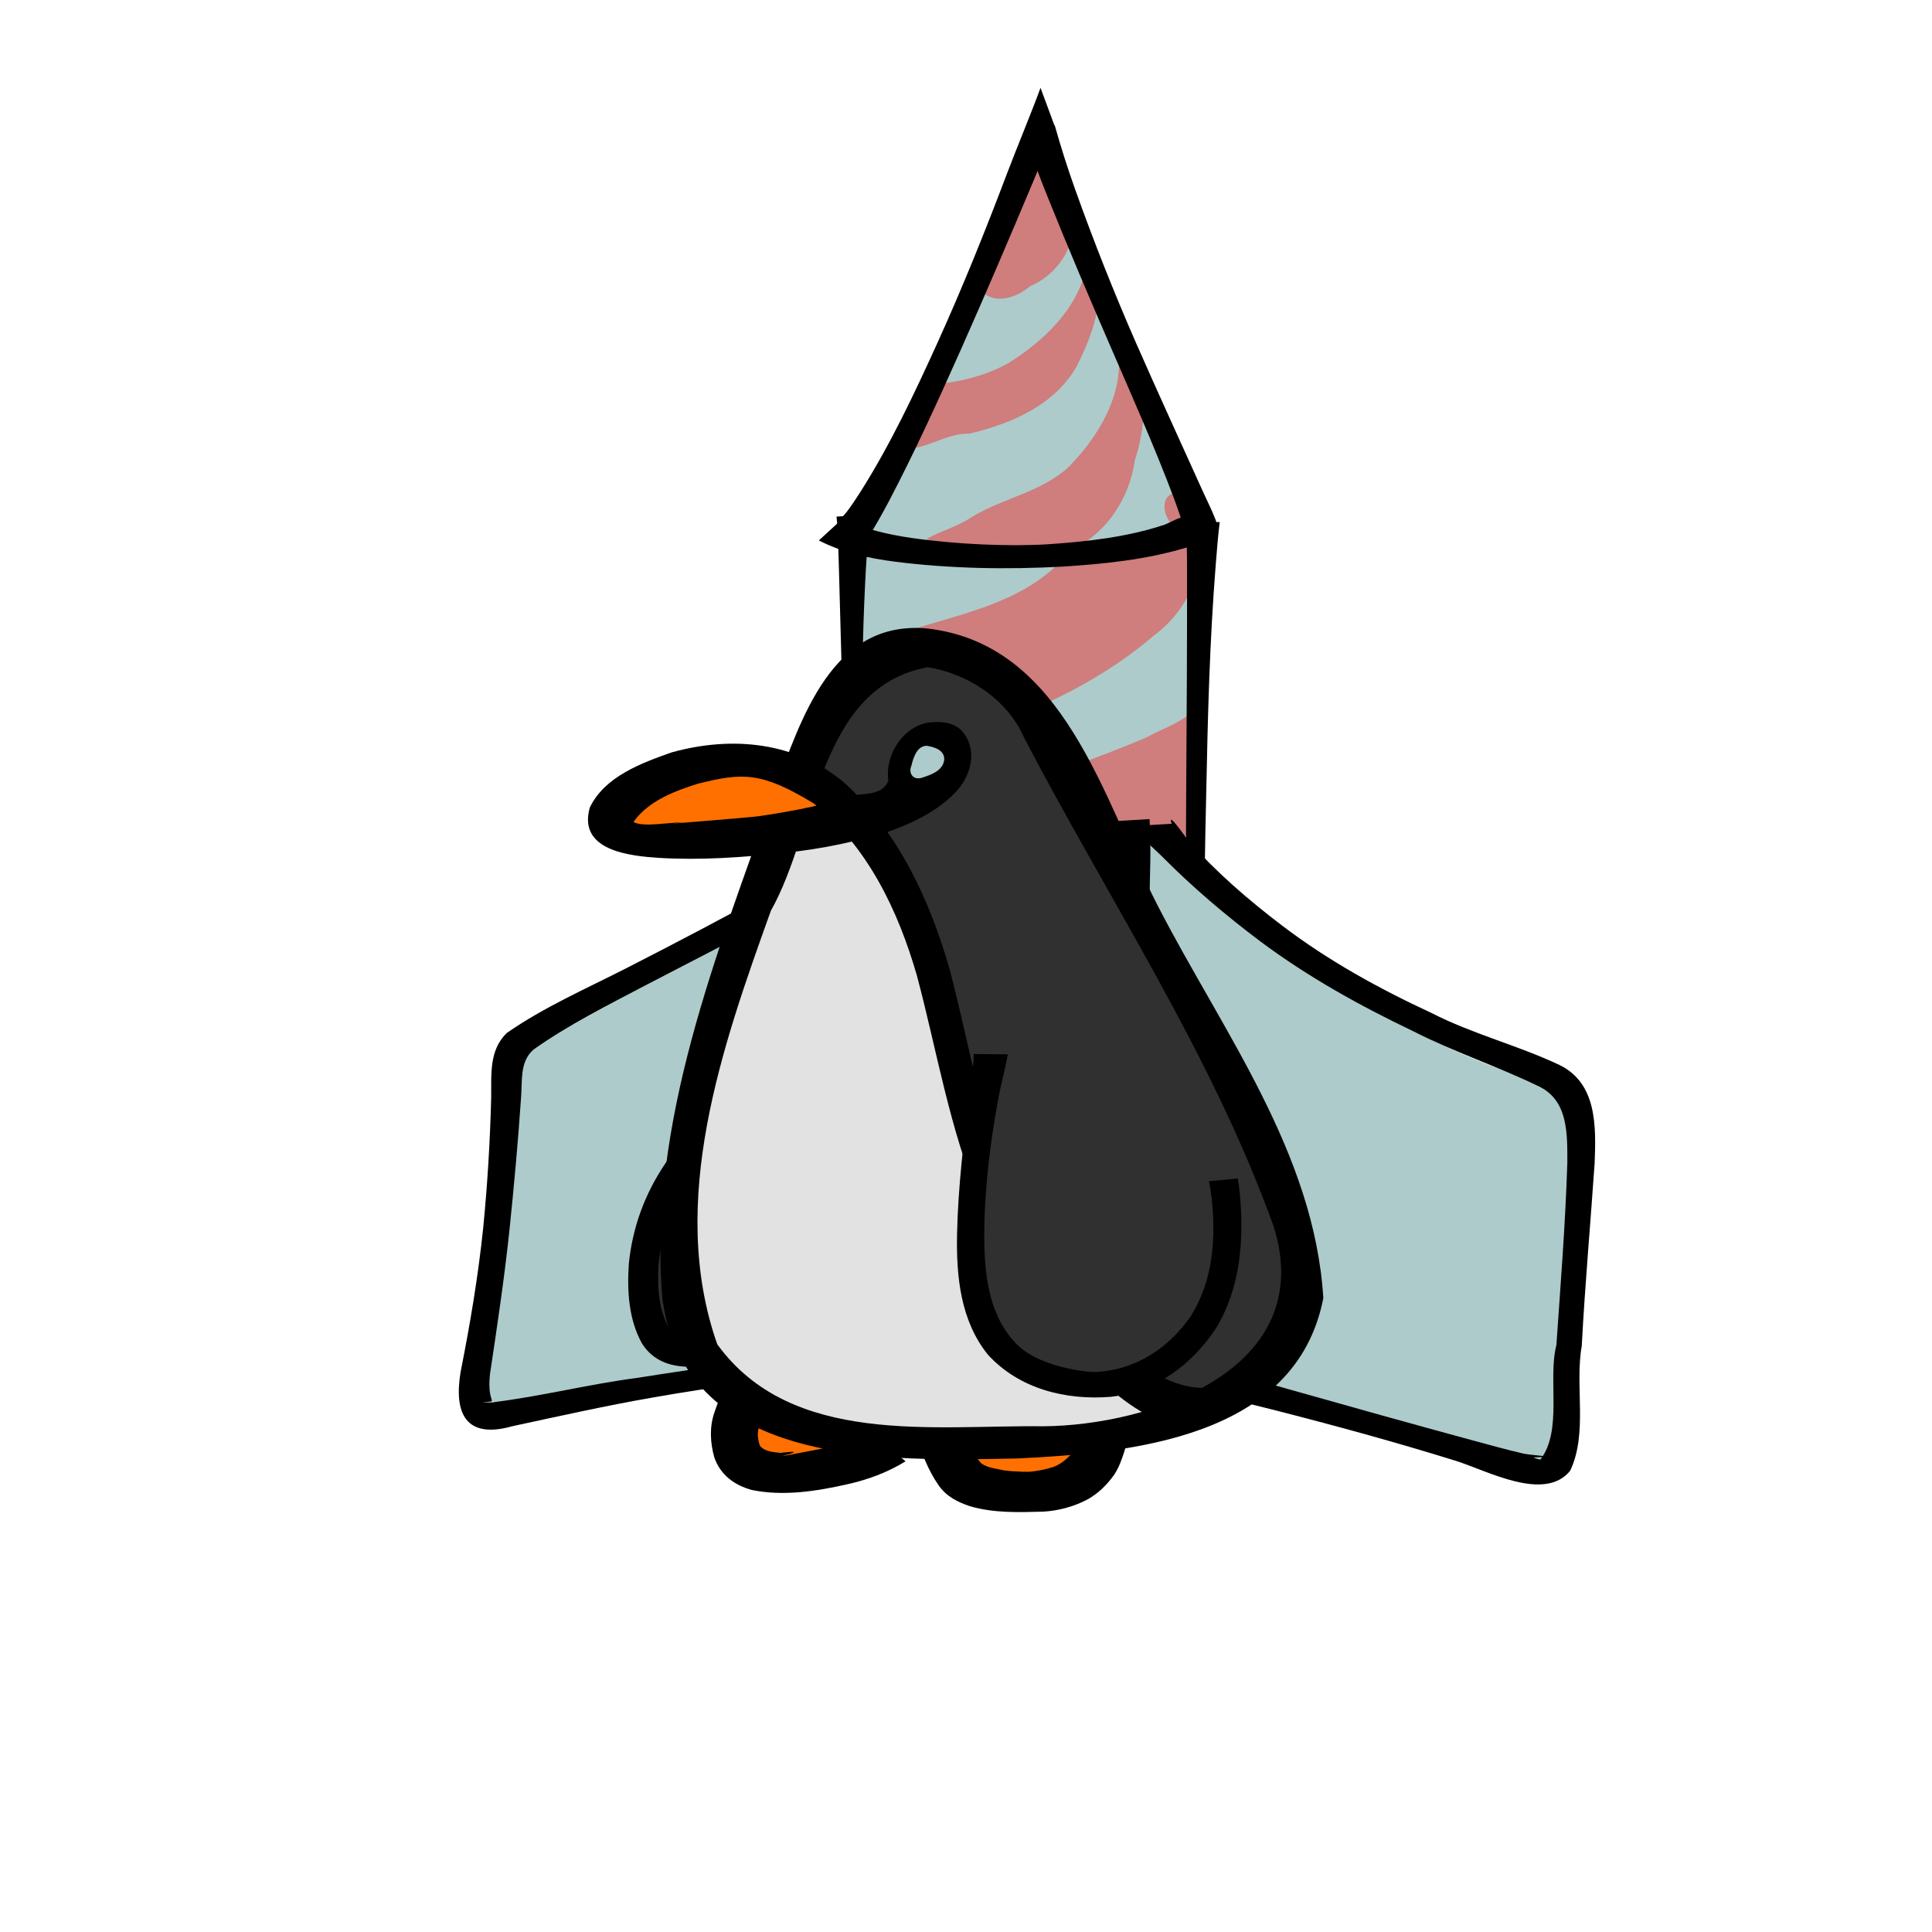 <?xml version="1.0" encoding="UTF-8" standalone="no"?>
<!-- Created with Inkscape (http://www.inkscape.org/) -->
<svg
   xmlns:dc="http://purl.org/dc/elements/1.1/"
   xmlns:cc="http://web.resource.org/cc/"
   xmlns:rdf="http://www.w3.org/1999/02/22-rdf-syntax-ns#"
   xmlns:svg="http://www.w3.org/2000/svg"
   xmlns="http://www.w3.org/2000/svg"
   xmlns:sodipodi="http://inkscape.sourceforge.net/DTD/sodipodi-0.dtd"
   xmlns:inkscape="http://www.inkscape.org/namespaces/inkscape"
   width="1000"
   height="1000"
   id="svg2"
   sodipodi:version="0.32"
   inkscape:version="0.43"
   version="1.0"
   sodipodi:docbase="/home/kkowal/tale/art/monster"
   sodipodi:docname="rocket-penguin.svg">
  <defs
     id="defs4" />
  <sodipodi:namedview
     id="base"
     pagecolor="#ffffff"
     bordercolor="#666666"
     borderopacity="1.0"
     inkscape:pageopacity="0.0"
     inkscape:pageshadow="2"
     inkscape:zoom="0.7"
     inkscape:cx="700.01562"
     inkscape:cy="524.18599"
     inkscape:document-units="px"
     inkscape:current-layer="layer1"
     inkscape:window-width="1600"
     inkscape:window-height="1125"
     inkscape:window-x="0"
     inkscape:window-y="25" />
  <g
     inkscape:label="rocket"
     inkscape:groupmode="layer"
     id="layer1"
     style="display:inline">
    <path
       style="opacity:1;color:#000000;fill:#adcbca;fill-opacity:1;fill-rule:nonzero;stroke:none;stroke-width:80;stroke-linecap:butt;stroke-linejoin:miter;marker:none;marker-start:none;marker-mid:none;marker-end:none;stroke-miterlimit:4;stroke-dasharray:none;stroke-dashoffset:0;stroke-opacity:0.255;visibility:visible;display:inline;overflow:visible"
       d="M 479.53,422.743 C 409.654,454.323 345.438,497.258 277.503,532.778 C 259.28,547.203 260.857,573.113 259.63,594.314 C 257.129,636.348 254.081,678.715 243.314,719.511 C 249.839,739.487 274.555,733.784 288.698,726.977 C 337.118,712.672 387.839,709.597 437.922,708.038 C 452.644,706.143 470.607,714.005 482.861,702.995 C 496.179,687.992 490.689,666.022 491.096,647.694 C 489.9,587.092 493.059,526.474 491.774,465.889 C 490.421,450.898 486.948,435.842 479.53,422.743 z "
       id="path5038" />
    <path
       style="opacity:1;color:#000000;fill:#000000;fill-opacity:1;fill-rule:nonzero;stroke:none;stroke-width:80;stroke-linecap:butt;stroke-linejoin:miter;marker:none;marker-start:none;marker-mid:none;marker-end:none;stroke-miterlimit:4;stroke-dasharray:none;stroke-dashoffset:0;stroke-opacity:0.255;visibility:visible;display:inline;overflow:visible"
       id="path4116"
       d="M 492.524,425.803 C 492.611,428.475 493.403,438.067 493.724,442.529 C 495.976,472.2 496.916,501.955 497.501,531.704 C 498.177,569.199 498.569,606.699 498.88,644.2 C 498.832,663.917 499.582,683.668 498.553,703.369 C 498.67,714.999 490.156,722.846 478.778,715.662 C 465.04,712.379 450.684,712.395 436.646,712.491 C 403.575,712.967 370.229,717.67 337.474,723.425 C 313.259,727.649 289.262,733.032 265.227,738.2 C 240.818,745.106 234.888,731.252 238.412,710.084 C 243.31,685.435 247.489,660.664 250.093,635.64 C 252.299,613.253 253.663,590.779 254.231,568.284 C 254.375,556.146 253.052,543.648 262.312,534.666 C 281.522,521.303 303.178,511.849 323.927,501.267 C 350.203,487.839 376.339,474.118 402.227,459.911 C 417.901,451.31 433.45,442.466 448.829,433.317 C 455.971,429.091 462.994,424.659 470.003,420.207 C 473.375,418.053 476.789,415.972 480.208,413.899 L 493.718,424.934 C 490.252,426.918 486.786,428.903 483.329,430.904 C 475.99,435.204 468.663,439.528 461.211,443.62 C 445.247,452.379 429.123,460.825 412.962,469.19 C 386.634,482.831 360.261,496.379 333.959,510.071 C 314.367,520.39 294.384,530.348 276.214,543.199 C 268.883,549.539 270.432,559.392 269.663,568.572 C 268.135,591.234 266.048,613.852 263.719,636.44 C 261.08,661.511 257.335,686.405 253.601,711.321 C 251.849,727.65 258.748,724.755 250.225,725.865 C 248.421,726.1 258.157,725.888 255.678,725.749 C 280.481,722.651 304.883,716.448 329.676,713.216 C 367.373,707.251 405.242,701.792 443.399,700.409 C 459.082,699.831 476.126,698.14 491.215,703.345 C 488.052,703.454 484.825,703.009 481.727,703.672 C 479.431,704.164 481.284,710.051 482.233,702.333 C 485.182,683.171 484.739,663.64 485.584,644.312 C 486.435,606.914 486.594,569.489 485.406,532.096 C 484.364,502.639 482.737,473.121 478.27,443.977 C 477.341,438.239 476.327,432.489 474.824,426.897 L 492.524,425.803 z " />
    <path
       style="opacity:1;color:#000000;fill:#adcbca;fill-opacity:1;fill-rule:nonzero;stroke:none;stroke-width:80;stroke-linecap:butt;stroke-linejoin:miter;marker:none;marker-start:none;marker-mid:none;marker-end:none;stroke-miterlimit:4;stroke-dasharray:none;stroke-dashoffset:0;stroke-opacity:0.255;visibility:visible;display:inline;overflow:visible"
       d="M 442.964,277.258 C 472.179,290.531 504.629,279.998 535.111,285.397 C 560.345,285.657 586.45,283.997 609.687,272.915 C 632.543,276.862 611.484,305.938 617.683,321.306 C 616.894,399.858 621.631,478.357 619.34,556.906 C 618.418,599.319 618.237,641.777 618.516,684.175 C 615.475,706.226 592.42,715.302 573.391,716.543 C 534.932,721.365 496.343,713.696 459.6,702.265 C 437.442,690.263 444.773,661.403 445.816,640.731 C 447.471,604.43 446.667,568.048 443.692,531.871 C 443.639,485.925 449.881,439.712 442.81,393.998 C 440.718,355.114 443.563,315.908 437.985,277.277 C 438.794,274.896 442.118,275.126 442.964,277.258 z "
       id="path5030" />
    <g
       id="g12362"
       transform="matrix(1.02,0,0,1.051,-6.13,-143.746)">
      <path
         id="path12322"
         d="M 543.214,411.071 C 564.956,409.953 586.99,407.158 607.234,398.73 C 621.797,415.688 606.804,439.012 591.623,449.702 C 551.845,482.819 501.129,498.121 452.336,512.36 C 433.216,516.031 441.34,490.754 438.651,479.339 C 436.689,462.065 450.109,449.048 466.653,447.505 C 493.407,439.035 523.283,434.052 543.998,413.469 L 545,411.429"
         style="opacity:1;color:#000000;fill:#cf7d7d;fill-opacity:1;fill-rule:nonzero;stroke:none;stroke-width:80;stroke-linecap:butt;stroke-linejoin:miter;marker:none;marker-start:none;marker-mid:none;marker-end:none;stroke-miterlimit:4;stroke-dasharray:none;stroke-dashoffset:0;stroke-opacity:0.255;visibility:visible;display:inline;overflow:visible" />
      <path
         id="path12324"
         d="M 615,482.143 C 610.053,506.023 620.427,533.925 603.46,554.529 C 574.769,584.978 532.407,594.269 494.073,606.549 C 470.828,616.874 438.024,636.127 441.17,619.251 C 436.679,602.387 436.298,581.356 442.267,564.994 C 458.161,543.107 481.748,543.475 500.695,533.796 C 529.759,520.258 558.806,512.129 588.328,499.69 C 597.476,494.623 609.513,491.8 615,482.143 z "
         style="opacity:1;color:#000000;fill:#cf7d7d;fill-opacity:1;fill-rule:nonzero;stroke:none;stroke-width:80;stroke-linecap:butt;stroke-linejoin:miter;marker:none;marker-start:none;marker-mid:none;marker-end:none;stroke-miterlimit:4;stroke-dasharray:none;stroke-dashoffset:0;stroke-opacity:0.255;visibility:visible;display:inline;overflow:visible"
         sodipodi:nodetypes="cccccccc" />
      <path
         id="path12326"
         d="M 442.5,692.143 C 449.346,669.947 474.599,664.772 493.216,656.328 C 524.392,642.663 558.864,638.32 589.534,623.34 C 599.194,604.663 623.367,624.055 611.822,639.347 C 612.42,660.208 609.329,686.361 588.012,696.355 C 545.566,719.913 493.93,719.886 452.727,746.151 C 430.99,753.684 437.198,720.947 441.171,709.103 C 442.387,703.555 443.246,697.822 442.5,692.143 z "
         style="opacity:1;color:#000000;fill:#cf7d7d;fill-opacity:1;fill-rule:nonzero;stroke:none;stroke-width:80;stroke-linecap:butt;stroke-linejoin:miter;marker:none;marker-start:none;marker-mid:none;marker-end:none;stroke-miterlimit:4;stroke-dasharray:none;stroke-dashoffset:0;stroke-opacity:0.255;visibility:visible;display:inline;overflow:visible" />
      <path
         id="path12328"
         d="M 485.714,808.214 C 486.88,785.774 514.137,784.64 529.434,775.681 C 552.876,764.662 576.122,753.16 598.525,740.135 C 613.42,755.662 592.815,774.921 596.761,792.704 C 592.755,815.129 566.82,820.688 547.485,819.368 C 527.869,819.764 506.534,820.684 488.81,811.217 C 487.63,810.389 486.762,809.194 485.714,808.214 z "
         style="opacity:1;color:#000000;fill:#cf7d7d;fill-opacity:1;fill-rule:nonzero;stroke:none;stroke-width:80;stroke-linecap:butt;stroke-linejoin:miter;marker:none;marker-start:none;marker-mid:none;marker-end:none;stroke-miterlimit:4;stroke-dasharray:none;stroke-dashoffset:0;stroke-opacity:0.255;visibility:visible;display:inline;overflow:visible" />
    </g>
    <path
       style="opacity:1;color:#000000;fill:#adcbca;fill-opacity:1;fill-rule:nonzero;stroke:none;stroke-width:80;stroke-linecap:butt;stroke-linejoin:miter;marker:none;marker-start:none;marker-mid:none;marker-end:none;stroke-miterlimit:4;stroke-dasharray:none;stroke-dashoffset:0;stroke-opacity:0.255;visibility:visible;display:inline;overflow:visible"
       d="M 441.934,277.789 C 469.848,234.82 484.127,184.449 509.916,140.268 C 514.81,118.468 521.008,96.317 533.852,77.931 C 547.871,74.669 547.387,94.089 549.568,103.448 C 559.362,140.237 579.64,172.631 596.428,206.261 C 605.673,224.291 614.426,242.657 621.159,261.86 C 605.306,282.014 578.221,285.649 554.595,285.421 C 521.82,285.412 488.998,284.856 456.289,282.89 C 451.272,282.057 446.312,280.496 441.934,277.789 z "
       id="path4148" />
    <path
       style="opacity:1;color:#000000;fill:#000000;fill-opacity:1;fill-rule:nonzero;stroke:none;stroke-width:80;stroke-linecap:butt;stroke-linejoin:miter;marker:none;marker-start:none;marker-mid:none;marker-end:none;stroke-miterlimit:4;stroke-dasharray:none;stroke-dashoffset:0;stroke-opacity:0.255;visibility:visible;display:inline;overflow:visible"
       id="path4078"
       d="M 450.678,266.302 C 449.493,275.366 448.823,284.512 448.229,293.643 C 445.382,343.862 446.048,394.208 446.57,444.484 C 447.403,503.311 448.154,562.137 448.569,620.968 C 448.745,644.263 448.845,667.559 448.934,690.854 L 435.1,690.828 C 436.223,667.578 437.15,644.319 437.731,621.048 C 439.177,562.272 439.207,503.47 438.03,444.688 C 437.03,394.342 435.594,344.006 434.21,293.67 C 433.959,285.728 433.753,273.972 432.978,267.396 L 450.678,266.302 z " />
    <path
       style="opacity:1;color:#000000;fill:#000000;fill-opacity:1;fill-rule:nonzero;stroke:none;stroke-width:80;stroke-linecap:butt;stroke-linejoin:miter;marker:none;marker-start:none;marker-mid:none;marker-end:none;stroke-miterlimit:4;stroke-dasharray:none;stroke-dashoffset:0;stroke-opacity:0.255;visibility:visible;display:inline;overflow:visible"
       id="path4080"
       d="M 631.318,270.165 C 630.437,277.491 629.843,284.893 629.267,292.264 C 626.132,331.387 625.137,370.642 624.354,409.876 C 623.08,463.727 622.732,517.593 622.557,571.457 C 622.472,611.24 622.745,651.029 623.821,690.799 C 623.877,692.646 623.932,694.494 623.988,696.342 L 609.978,696.592 C 610.01,694.736 610.042,692.88 610.074,691.024 C 610.803,651.196 611.735,611.372 612.11,571.537 C 612.829,517.666 613.837,463.797 613.971,409.92 C 614.232,370.657 614.482,331.391 614.418,292.127 C 614.343,286.28 614.238,275.145 613.618,271.259 L 631.318,270.165 z " />
    <path
       style="opacity:1;color:#000000;fill:#000000;fill-opacity:1;fill-rule:nonzero;stroke:none;stroke-width:80;stroke-linecap:butt;stroke-linejoin:miter;marker:none;marker-start:none;marker-mid:none;marker-end:none;stroke-miterlimit:4;stroke-dasharray:none;stroke-dashoffset:0;stroke-opacity:0.255;visibility:visible;display:inline;overflow:visible"
       id="path4082"
       d="M 447.322,687.4 C 447.025,687.153 447.389,686.547 447.405,686.352 C 450.733,688.952 454.57,690.683 458.385,692.377 C 473.353,698.396 489.247,701.43 505.092,703.773 C 498.435,706.005 572.982,706.907 558.502,707.239 C 574.416,706.368 590.069,702.707 605.004,697.051 C 609.591,695.364 613.966,693.182 618.248,690.81 L 631.146,701.4 C 626.351,704.146 621.436,706.653 616.246,708.528 C 600.357,714.476 583.771,718.526 566.899,719.923 C 543.336,721.02 519.866,719.586 496.532,715.895 C 479.695,713.409 462.729,710.457 446.773,704.186 C 441.151,701.799 435.279,699.055 431.532,693.92 C 430.656,692.175 429.732,690.512 429.622,688.494 L 447.322,687.4 z " />
    <path
       style="opacity:1;color:#000000;fill:#adcbca;fill-opacity:1;fill-rule:nonzero;stroke:none;stroke-width:80;stroke-linecap:butt;stroke-linejoin:miter;marker:none;marker-start:none;marker-mid:none;marker-end:none;stroke-miterlimit:4;stroke-dasharray:none;stroke-dashoffset:0;stroke-opacity:0.255;visibility:visible;display:inline;overflow:visible"
       d="M 587.168,430.177 C 615.394,434.576 630.99,462.059 653.149,477.397 C 694.655,517.866 746.824,545.15 801.247,561.844 C 818.165,571.114 819.865,594.09 815.535,611.248 C 808.823,655.046 814.475,699.809 807.174,743.499 C 803.256,764.338 777.347,763.923 763.484,754.25 C 737.851,735.332 704.061,738.661 676.582,724.053 C 655.676,717.76 634.153,713.934 613.289,707.479 C 598.213,707.863 577.855,703.335 574.069,685.713 C 572.74,659.347 589.939,634.315 582.494,607.817 C 577.003,552.436 595.573,496.867 584.085,441.785 C 584.099,437.737 584.941,433.573 587.168,430.177 z "
       id="path5064" />
    <g
       id="g12378"
       transform="matrix(1.02,0,0,1.051,-6.13,-143.746)">
      <path
         style="opacity:1;color:#000000;fill:#cf7d7d;fill-opacity:1;fill-rule:nonzero;stroke:none;stroke-width:80;stroke-linecap:butt;stroke-linejoin:miter;marker:none;marker-start:none;marker-mid:none;marker-end:none;stroke-miterlimit:4;stroke-dasharray:none;stroke-dashoffset:0;stroke-opacity:0.255;visibility:visible;display:inline;overflow:visible"
         d="M 512.5,254.643 C 519.812,241.46 523.146,226.22 532.366,214.078 C 543.609,219.4 542.14,234.085 549.632,242.499 C 553.404,257.48 542.15,272.313 528.676,277.744 C 522.652,282.746 513.05,286.345 505.888,281.746 C 499.351,274.306 507.118,265.129 510.799,258.294 C 511.435,257.11 512.019,255.898 512.5,254.643 z "
         id="path12370" />
      <path
         style="opacity:1;color:#000000;fill:#cf7d7d;fill-opacity:1;fill-rule:nonzero;stroke:none;stroke-width:80;stroke-linecap:butt;stroke-linejoin:miter;marker:none;marker-start:none;marker-mid:none;marker-end:none;stroke-miterlimit:4;stroke-dasharray:none;stroke-dashoffset:0;stroke-opacity:0.255;visibility:visible;display:inline;overflow:visible"
         d="M 557.321,268.214 C 552.635,289.477 535.119,305.117 517.208,315.911 C 506.509,321.441 494.675,324.645 482.697,325.719 C 472.561,333.94 468.317,346.708 462.072,357.708 C 474.713,359.316 485.524,349.981 498.058,350.303 C 518.993,345.476 541.3,336.381 552.534,316.884 C 559.078,304.045 565.186,289.604 563.006,274.925 C 562.079,272.082 560.194,269.342 557.321,268.214 z "
         id="path12372" />
      <path
         style="opacity:1;color:#000000;fill:#cf7d7d;fill-opacity:1;fill-rule:nonzero;stroke:none;stroke-width:80;stroke-linecap:butt;stroke-linejoin:miter;marker:none;marker-start:none;marker-mid:none;marker-end:none;stroke-miterlimit:4;stroke-dasharray:none;stroke-dashoffset:0;stroke-opacity:0.255;visibility:visible;display:inline;overflow:visible"
         d="M 573.393,308.75 C 576.568,330.803 563.675,351.347 548.72,366.35 C 534.768,379.143 515.19,381.945 499.219,391.34 C 491.994,396.137 483.373,398.273 476.73,401.892 C 473.133,411.157 483.007,413.98 489.792,412.101 C 509.192,413.923 529.025,412.665 547.948,408.11 C 566.431,401.029 579.064,382.887 581.834,363.621 C 587.092,347.723 589.523,328.261 578.164,314.313 C 576.731,312.331 575.135,310.466 573.393,308.75 z "
         id="path12374" />
      <path
         style="opacity:1;color:#000000;fill:#cf7d7d;fill-opacity:1;fill-rule:nonzero;stroke:none;stroke-width:80;stroke-linecap:butt;stroke-linejoin:miter;marker:none;marker-start:none;marker-mid:none;marker-end:none;stroke-miterlimit:4;stroke-dasharray:none;stroke-dashoffset:0;stroke-opacity:0.255;visibility:visible;display:inline;overflow:visible"
         d="M 602.5,379.464 C 589.384,381.669 602.573,406.275 609.417,392.704 C 610.791,387.284 606.152,382.725 602.5,379.464 z "
         id="path12376" />
    </g>
    <path
       style="opacity:1;color:#000000;fill:#000000;fill-opacity:1;fill-rule:nonzero;stroke:none;stroke-width:80;stroke-linecap:butt;stroke-linejoin:miter;marker:none;marker-start:none;marker-mid:none;marker-end:none;stroke-miterlimit:4;stroke-dasharray:none;stroke-dashoffset:0;stroke-opacity:0.255;visibility:visible;display:inline;overflow:visible"
       id="path4100"
       d="M 628.367,276.353 C 625.016,280.606 618.876,281.89 613.967,283.46 C 593.131,289.714 571.42,291.912 549.838,293.287 C 521.009,294.836 491.996,294.337 463.318,290.741 C 449.71,288.97 436.164,286.073 423.838,279.732 L 436.074,268.498 C 447.349,273.908 459.568,276.638 471.836,278.456 C 494.896,281.744 521.938,282.944 542.101,281.732 C 562.58,280.341 583.226,278.086 602.845,271.56 C 605.178,270.739 612.695,266.311 612.407,268.392 L 628.367,276.353 z " />
    <path
       style="opacity:1;color:#000000;fill:#000000;fill-opacity:1;fill-rule:nonzero;stroke:none;stroke-width:80;stroke-linecap:butt;stroke-linejoin:miter;marker:none;marker-start:none;marker-mid:none;marker-end:none;stroke-miterlimit:4;stroke-dasharray:none;stroke-dashoffset:0;stroke-opacity:0.255;visibility:visible;display:inline;overflow:visible"
       id="path4104"
       d="M 613.153,275.043 C 612.687,271.962 609.369,262.686 607.718,258.141 C 597.851,231.916 586.477,206.33 575.345,180.659 C 564.091,154.705 552.999,128.672 542.449,102.404 C 537.912,91.237 533.736,79.923 529.884,68.487 L 545.939,64.913 C 549.152,76.255 552.7,87.494 556.695,98.572 C 566.137,125.045 576.506,151.162 587.736,176.883 C 599.027,202.687 610.851,228.238 622.401,253.918 C 625.379,260.482 628.824,267.017 630.853,273.949 L 613.153,275.043 z " />
    <path
       style="opacity:1;color:#000000;fill:#000000;fill-opacity:1;fill-rule:nonzero;stroke:none;stroke-width:80;stroke-linecap:butt;stroke-linejoin:miter;marker:none;marker-start:none;marker-mid:none;marker-end:none;stroke-miterlimit:4;stroke-dasharray:none;stroke-dashoffset:0;stroke-opacity:0.255;visibility:visible;display:inline;overflow:visible"
       id="path4108"
       d="M 435.258,267.225 C 435.708,269.793 443.536,257.353 445.496,254.381 C 460.948,229.947 473.325,203.609 485.319,177.242 C 498.249,148.672 509.986,119.544 521.093,90.175 C 526.098,76.91 533.706,58.779 538.571,45.46 L 545.893,65.249 C 540.399,78.436 540.456,80.509 534.91,93.673 C 522.667,122.792 510.282,151.849 497.456,180.7 C 485.567,207.34 473.52,233.935 459.953,259.72 C 456.572,266.063 453.049,272.332 449.264,278.426 L 435.258,267.225 z "
       sodipodi:nodetypes="ccccccccccc" />
    <path
       style="opacity:1;color:#000000;fill:#000000;fill-opacity:1;fill-rule:nonzero;stroke:none;stroke-width:80;stroke-linecap:butt;stroke-linejoin:miter;marker:none;marker-start:none;marker-mid:none;marker-end:none;stroke-miterlimit:4;stroke-dasharray:none;stroke-dashoffset:0;stroke-opacity:0.255;visibility:visible;display:inline;overflow:visible"
       id="path4114"
       d="M 606.478,426.358 C 603.801,418.921 614.078,434.026 615.411,435.544 C 629.941,451.796 646.411,466.025 663.65,479.105 C 687.606,497.325 713.913,511.801 741.011,524.35 C 762.248,535.248 785.587,541.03 807.089,551.19 C 826.557,560.61 826.14,582.753 825.388,601.957 C 823.221,633.541 820.38,665.063 818.713,696.684 C 815.017,717.288 821.993,741.911 812.671,761.322 C 799.369,777.598 769.697,761.188 753.598,756.149 C 722.265,746.407 690.619,737.769 658.854,729.663 C 638.998,724.741 619.16,719.646 599.087,715.726 C 591.166,713.953 583.117,713.348 575.047,713.003 C 562.957,710.922 565.996,695.904 566.962,686.859 C 570.056,661.09 572.71,635.272 574.762,609.392 C 577.52,575.734 579.012,541.984 579.77,508.219 C 580.215,487.838 580.23,467.444 579.573,447.068 C 579.391,439.68 578.801,432.316 578.153,424.958 L 595.027,423.967 C 595.348,431.562 595.549,439.162 595.377,446.764 C 595.067,467.311 594.285,487.846 593.341,508.371 C 591.692,542.211 589.651,576.029 587.72,609.853 C 586.099,635.716 583.989,661.544 582.487,687.414 C 582.338,691.726 580.55,702.956 584.352,698.39 C 592.681,699.161 600.879,700.941 608.99,703.004 C 628.583,707.991 647.98,713.76 667.461,719.184 C 699.096,728.141 730.759,736.987 762.482,745.607 C 771.003,747.898 779.516,750.268 788.103,752.29 C 792.166,753.246 804.635,753.898 800.475,754.156 C 798.225,754.295 795.956,754.126 793.719,754.41 C 793.525,754.435 797.657,755.813 797.373,755.378 C 808.92,740.276 801.034,713.729 805.574,696.306 C 807.757,664.875 810.24,633.439 811.247,601.941 C 811.282,586.435 811.668,569.104 795.877,562.004 C 774.728,551.786 752.322,544.434 731.376,533.709 C 703.88,520.562 677.099,505.726 652.499,487.372 C 634.609,473.952 617.49,459.449 601.66,443.495 C 597.042,438.825 590.469,434.088 588.783,427.452 L 606.478,426.358 z " />
  </g>
  <g
     inkscape:groupmode="layer"
     id="layer2"
     inkscape:label="penguin"
     style="display:inline">
    <path
       style="opacity:1;color:#000000;fill:#303030;fill-opacity:1;fill-rule:nonzero;stroke:none;stroke-width:80;stroke-linecap:butt;stroke-linejoin:miter;marker:none;marker-start:none;marker-mid:none;marker-end:none;stroke-miterlimit:4;stroke-dasharray:none;stroke-dashoffset:0;stroke-opacity:0.255;visibility:visible;display:inline;overflow:visible"
       d="M 401.397,541.677 C 387.853,569.933 364.453,590.972 343.368,613.087 C 328.296,637.005 328.298,669.985 343.371,693.902 C 352.323,703.182 366.684,701.186 377.301,696.389 C 401.623,688.322 422.233,668.433 430.705,643.463 C 438.842,627.417 450.18,611.57 449.936,592.651 C 450.94,574.679 454.026,555.056 445.024,538.606 C 436.445,524.48 413.747,522.04 403.913,535.945 C 402.736,537.671 401.858,539.619 401.397,541.677 z "
       id="path6032" />
    <path
       style="opacity:1;color:#000000;fill:#000000;fill-opacity:1;fill-rule:nonzero;stroke:none;stroke-width:80;stroke-linecap:butt;stroke-linejoin:miter;marker:none;marker-start:none;marker-mid:none;marker-end:none;stroke-miterlimit:4;stroke-dasharray:none;stroke-dashoffset:0;stroke-opacity:0.255;visibility:visible;display:inline;overflow:visible"
       id="path4138"
       d="M 395.34,561.855 C 394.804,567.128 390.243,570.342 386.815,573.923 C 376.187,584.466 366.477,595.895 358.127,608.435 C 348.495,622.484 342.227,638.293 340.779,655.46 C 340.216,667.07 340.998,679.481 347.525,689.32 C 350.95,694.092 366.979,693.646 352.943,692.879 C 350.219,692.73 358.406,692.748 361.114,692.415 C 370.574,690.575 379.305,686.239 387.588,681.331 L 400.243,691.94 C 391.067,697.526 381.466,702.444 371.149,705.372 C 357.332,709.099 340.612,708.875 332.218,695.243 C 325.39,682.907 324.558,668.21 325.469,654.323 C 327.294,635.515 333.737,617.948 344.232,602.417 C 352.635,589.429 362.183,577.335 372.403,565.821 C 373.823,564.131 379.917,554.23 377.609,561.692 L 395.34,561.855 z " />
    <path
       style="opacity:1;color:#000000;fill:#ff7000;fill-opacity:1;fill-rule:nonzero;stroke:none;stroke-width:80;stroke-linecap:butt;stroke-linejoin:miter;marker:none;marker-start:none;marker-mid:none;marker-end:none;stroke-miterlimit:4;stroke-dasharray:none;stroke-dashoffset:0;stroke-opacity:0.255;visibility:visible;display:inline;overflow:visible"
       d="M 393.596,721.059 C 385.618,728.931 379.668,740.43 381.674,752.087 C 388.609,765.785 407.006,768.935 419.625,762.231 C 436.733,757.773 453.058,750.4 468.194,741.093 C 477.477,738.87 487.099,745.852 489.839,754.924 C 507.254,777.607 545.05,779.688 563.567,757.373 C 573.341,743.881 567.777,724.398 556.679,713.635 C 542.792,698.193 518.221,696.768 501.451,707.961 C 491.267,713.842 484.201,724.294 473.719,729.585 C 462.642,732.645 452.245,725.546 443.994,718.765 C 432,711.043 415.937,709.079 403.401,716.619 C 400.114,718.055 396.882,719.62 393.596,721.059 z "
       id="path6070" />
    <path
       style="opacity:1;color:#000000;fill:#303030;fill-opacity:1;fill-rule:nonzero;stroke:none;stroke-width:80;stroke-linecap:butt;stroke-linejoin:miter;marker:none;marker-start:none;marker-mid:none;marker-end:none;stroke-miterlimit:4;stroke-dasharray:none;stroke-dashoffset:0;stroke-opacity:0.255;visibility:visible;display:inline;overflow:visible"
       d="M 358.041,691.258 C 364.35,718.183 392.998,727.082 414.8,736.707 C 460.552,752.872 509.578,745.392 556.789,743.597 C 596.384,738.55 641.385,729.248 665.974,693.522 C 685.985,659.915 678.643,615.198 655.887,585.072 C 613.742,502.989 575.038,416.939 513.387,347.989 C 492.641,329.021 455.587,327.501 438.368,352.264 C 415.02,381.158 411.627,420.238 396.367,453.361 C 375.855,510.597 351.539,567.721 345.744,629.054 C 345.36,650.523 354.114,670.516 358.041,691.258 z "
       id="path5080" />
    <path
       style="opacity:1;color:#000000;fill:#e2e2e2;fill-opacity:1;fill-rule:nonzero;stroke:none;stroke-width:80;stroke-linecap:butt;stroke-linejoin:miter;marker:none;marker-start:none;marker-mid:none;marker-end:none;stroke-miterlimit:4;stroke-dasharray:none;stroke-dashoffset:0;stroke-opacity:0.255;visibility:visible;display:inline;overflow:visible"
       d="M 396.643,450.218 C 371.982,511.545 345.588,576.409 352.799,644.284 C 356.36,673.415 363.516,707.473 390.77,722.704 C 434.296,749.899 487.093,747.505 536.08,746.96 C 556.198,746.879 576.351,746.794 596.4,744.876 C 612.143,737.013 600.401,717.055 587.75,713.344 C 574.611,711.807 563.33,704.414 553.214,695.67 C 526.837,673.549 509.972,640.194 507.05,605.319 C 501.783,581.836 495.842,558.371 494.178,534.269 C 486.033,495.342 464.687,461.398 446.58,426.826 C 440.82,414.887 429.769,397.747 414.706,405.337 C 399.488,413.995 401.385,434.244 397.236,449.055 L 396.847,449.818 L 396.643,450.218 z "
       id="path7877" />
    <path
       style="opacity:1;color:#000000;fill:#000000;fill-opacity:1;fill-rule:nonzero;stroke:none;stroke-width:80;stroke-linecap:butt;stroke-linejoin:miter;marker:none;marker-start:none;marker-mid:none;marker-end:none;stroke-miterlimit:4;stroke-dasharray:none;stroke-dashoffset:0;stroke-opacity:0.255;visibility:visible;display:inline;overflow:visible"
       d="M 479.778,325.288 C 551.175,333.337 570.961,413.762 599.292,468.875 C 632.602,533.611 680.338,596.554 684.95,671.903 C 670.844,744.513 585.165,751.996 526.745,754.899 C 460.851,756.028 354.993,760.63 342.847,672.191 C 335.353,581.025 371.284,493.537 400.798,409.37 C 414.828,371.692 430.762,320.877 479.778,325.288 z M 476.267,344.997 L 473.374,345.087 L 476.267,344.997 z M 480.175,345.363 C 423.348,355.843 423.033,428.769 399.015,471.374 C 373.779,541.622 345.354,621.969 371.247,695.798 C 409.654,748.744 483.327,737.521 539.862,738.243 C 595.347,737.837 682.371,709.247 659.331,635.017 C 627.147,545.439 573.693,465.554 529.965,381.613 C 521.297,361.757 500.597,348.547 480.175,345.363 z "
       id="path3946" />
    <path
       style="opacity:1;color:#000000;fill:#000000;fill-opacity:1;fill-rule:nonzero;stroke:none;stroke-width:80;stroke-linecap:butt;stroke-linejoin:miter;marker:none;marker-start:none;marker-mid:none;marker-end:none;stroke-miterlimit:4;stroke-dasharray:none;stroke-dashoffset:0;stroke-opacity:0.255;visibility:visible;display:inline;overflow:visible"
       id="path3988"
       d="M 391.935,738.999 C 395.863,736.178 396.726,730.933 393.472,737.265 C 391.634,740.936 392.086,744.579 393.326,748.298 C 395.891,751.416 400.098,751.545 403.826,752.021 C 427.356,749.233 381.693,758.219 423.919,750.12 C 432.954,748.378 441.758,745.54 449.912,741.155 L 468.734,756.357 C 459.398,762.148 449.102,765.906 438.46,768.278 C 422.392,771.897 405.431,774.543 389.132,771.211 C 380.219,768.727 372.928,763.579 369.715,754.325 C 367.609,746.771 367.166,738.858 369.697,731.318 C 371.498,726.159 373.104,720.784 377.506,717.335 L 391.935,738.999 z " />
    <path
       style="opacity:1;color:#000000;fill:#000000;fill-opacity:1;fill-rule:nonzero;stroke:none;stroke-width:80;stroke-linecap:butt;stroke-linejoin:miter;marker:none;marker-start:none;marker-mid:none;marker-end:none;stroke-miterlimit:4;stroke-dasharray:none;stroke-dashoffset:0;stroke-opacity:0.255;visibility:visible;display:inline;overflow:visible"
       id="path3990"
       d="M 502.396,748.38 C 501.73,745.636 502.812,748.855 503.12,749.706 C 504.197,752.635 505.838,755.126 507.873,757.403 C 510.682,759.455 514.248,759.968 517.579,760.621 C 524.077,762.548 550.516,761.433 526.827,761.979 C 533.069,762.094 539.218,761.215 545.163,759.302 C 548.665,758.068 551.454,755.773 554.039,753.138 C 555.959,751.116 556.851,748.517 557.775,745.919 C 558.625,743.187 559.333,740.409 560.088,737.648 L 584.592,742.123 C 583.744,745.041 582.926,747.969 582.082,750.889 C 580.654,755.315 579.138,759.762 576.503,763.607 C 572.894,768.579 568.559,772.868 563.26,775.909 C 555.958,779.812 548.08,781.949 539.848,782.431 C 527.175,782.754 514.418,783.229 502.086,779.627 C 495.708,777.51 489.834,774.579 485.828,768.798 C 483.231,765.046 481.044,761.037 479.231,756.821 C 478.273,754.527 477.151,752.267 476.941,749.745 L 502.396,748.38 z " />
    <path
       style="opacity:1;color:#000000;fill:#ff7000;fill-opacity:1;fill-rule:nonzero;stroke:none;stroke-width:80;stroke-linecap:butt;stroke-linejoin:miter;marker:none;marker-start:none;marker-mid:none;marker-end:none;stroke-miterlimit:4;stroke-dasharray:none;stroke-dashoffset:0;stroke-opacity:0.255;visibility:visible;display:inline;overflow:visible"
       d="M 443.257,421.684 C 432.566,418.376 428.261,405.291 417.384,402.336 C 402.498,395.373 385.817,397.898 370,397.077 C 352.204,397.863 334.558,405.225 321.707,418.013 C 318.159,422.496 318.163,430.731 323.799,433.449 C 330.283,436.835 337.78,435.365 344.754,435.957 C 368.939,435.705 392.957,432.485 416.967,429.823 C 424.175,429.056 431.442,428.753 438.639,428.046 C 441.239,427.312 444.729,424.934 443.257,421.684 z "
       id="path5971" />
    <path
       style="opacity:1;color:#000000;fill:#000000;fill-opacity:1;fill-rule:nonzero;stroke:none;stroke-width:80;stroke-linecap:butt;stroke-linejoin:miter;marker:none;marker-start:none;marker-mid:none;marker-end:none;stroke-miterlimit:4;stroke-dasharray:none;stroke-dashoffset:0;stroke-opacity:0.255;visibility:visible;display:inline;overflow:visible"
       id="path4006"
       d="M 630.413,734.8 C 626,738.647 615.139,738.708 608.196,738.237 C 590.805,733.348 576.714,721.722 564.057,708.94 C 539.975,683.831 521.382,653.898 507.245,621.863 C 491.514,584.526 485.011,544.118 474.613,505.066 C 464.916,471.268 448.861,437.821 421.271,415.916 C 394.291,399.483 384.547,399.773 361.013,405.704 C 348.988,409.519 335.573,414.583 327.896,425.441 C 332.83,428.399 346.606,425.482 353.087,425.744 C 330.703,427.797 387.863,423.152 392.795,422.456 C 401.993,421.133 411.149,419.517 420.238,417.556 C 423.73,416.792 427.185,415.873 430.639,414.948 L 446.394,434.256 C 442.67,435.163 438.95,436.1 435.198,436.883 C 425.504,438.93 415.714,440.436 405.867,441.455 C 384.365,443.804 362.706,445.334 341.087,444.036 C 326.273,443.06 298.977,440.426 305.259,418.046 C 312.955,401.828 332.255,394.885 347.649,389.431 C 378.671,380.818 412.049,383.717 437.4,405.498 C 465.045,430.76 481.409,466.138 491.664,502.191 C 501.786,540.661 507.737,580.607 524.152,617.03 C 538.08,647.558 556.612,676.082 581.359,698.443 C 593.017,708.432 606.541,718.233 622.303,718.328 C 619.485,718.169 630.222,727.075 632.524,728.76 L 630.413,734.8 z "
       sodipodi:nodetypes="ccccccccccccccccccccccccc" />
    <path
       style="opacity:1;color:#000000;fill:#adcbca;fill-opacity:1;fill-rule:nonzero;stroke:none;stroke-width:80;stroke-linecap:butt;stroke-linejoin:miter;marker:none;marker-start:none;marker-mid:none;marker-end:none;stroke-miterlimit:4;stroke-dasharray:none;stroke-dashoffset:0;stroke-opacity:0.255;visibility:visible;display:inline;overflow:visible"
       d="M 481.204,382.788 C 473.989,381.999 466.733,387.335 464.929,394.545 C 462.947,399.085 464.536,405.118 468.822,407.61 C 473.583,410.823 479.847,410.512 484.92,408.269 C 489.85,406.264 494.252,402.308 495.999,397.047 C 496.721,392.539 494.348,388.113 491.2,385.151 C 488.952,383.281 485.903,382.606 483.075,383.055 C 482.69,382.992 482.309,382.87 481.976,382.655"
       id="path9641" />
    <path
       style="opacity:1;color:#000000;fill:#000000;fill-opacity:1;fill-rule:nonzero;stroke:none;stroke-width:80;stroke-linecap:butt;stroke-linejoin:miter;marker:none;marker-start:none;marker-mid:none;marker-end:none;stroke-miterlimit:4;stroke-dasharray:none;stroke-dashoffset:0;stroke-opacity:0.255;visibility:visible;display:inline;overflow:visible"
       d="M 484.03,373.743 C 483.896,373.749 483.75,373.769 483.616,373.777 C 469.068,373.848 457.812,389.534 459.813,403.917 C 457.121,411.811 447.713,410.39 441.389,411.831 C 432.79,415.071 437.007,425.134 432.144,430.588 C 435.92,436.5 444.995,434.841 450.954,433.613 C 466.492,428.405 482.696,422.371 494.471,410.206 C 502.032,402.534 506.122,389.396 499.122,379.933 C 495.773,374.816 489.643,373.475 484.03,373.743 z M 479.417,386.012 C 479.601,385.999 479.438,386.009 479.626,386.011 C 483.562,386.601 489.146,388.285 488.713,393.438 C 487.911,398.84 482.255,400.915 477.717,402.378 C 472.542,404.339 470.05,400.038 471.734,396.363 C 472.928,391.242 474.896,386.337 479.417,386.012 z "
       id="path4016"
       sodipodi:nodetypes="ccccccccccccccc" />
    <path
       style="opacity:1;color:#000000;fill:#303030;fill-opacity:1;fill-rule:nonzero;stroke:none;stroke-width:80;stroke-linecap:butt;stroke-linejoin:miter;marker:none;marker-start:none;marker-mid:none;marker-end:none;stroke-miterlimit:4;stroke-dasharray:none;stroke-dashoffset:0;stroke-opacity:0.255;visibility:visible;display:inline;overflow:visible"
       d="M 511.721,520.052 C 513.387,566.061 494.48,611.483 504.431,657.404 C 508.316,677.539 515.73,699.649 534.107,710.323 C 555.655,719.596 580.219,715.615 601.454,707.46 C 617.346,699.445 626.375,682.355 631.062,665.483 C 639.33,644.95 640.951,620.142 629.22,600.622 C 620.422,583.069 611.084,565.787 602.685,548.039 C 588.97,524.025 569.274,501.133 542.51,493.148 C 527.055,490.427 512.181,504.186 511.721,520.052 z "
       id="path5998" />
    <path
       style="opacity:1;color:#000000;fill:#000000;fill-opacity:1;fill-rule:nonzero;stroke:none;stroke-width:80;stroke-linecap:butt;stroke-linejoin:miter;marker:none;marker-start:none;marker-mid:none;marker-end:none;stroke-miterlimit:4;stroke-dasharray:none;stroke-dashoffset:0;stroke-opacity:0.255;visibility:visible;display:inline;overflow:visible"
       id="path4126"
       d="M 521.685,545.729 C 520.397,552.508 518.633,559.205 517.241,565.971 C 512.619,590.045 509.601,614.499 509.434,639.06 C 509.51,658.603 511.354,679.305 524.803,694.215 C 536.227,707.711 562.701,710.219 566.86,710.164 C 587.135,709.311 604.46,698.3 616.125,681.551 C 627.916,663.177 629.517,640.775 627.067,619.439 C 626.28,614.021 626.71,616.697 625.782,611.411 L 640.685,609.955 C 641.499,615.635 641.124,612.762 641.805,618.573 C 643.929,642.223 641.943,666.884 629.422,687.452 C 616.696,706.813 597.744,720.467 574.829,723.003 C 551.758,724.848 527.474,718.954 511.233,701.055 C 497.185,683.505 494.927,660.824 495.369,638.764 C 495.892,613.733 499.013,588.889 502.061,564.078 C 502.733,558.702 504.177,549.662 503.954,545.566 L 521.685,545.729 z " />
  </g>
</svg>
